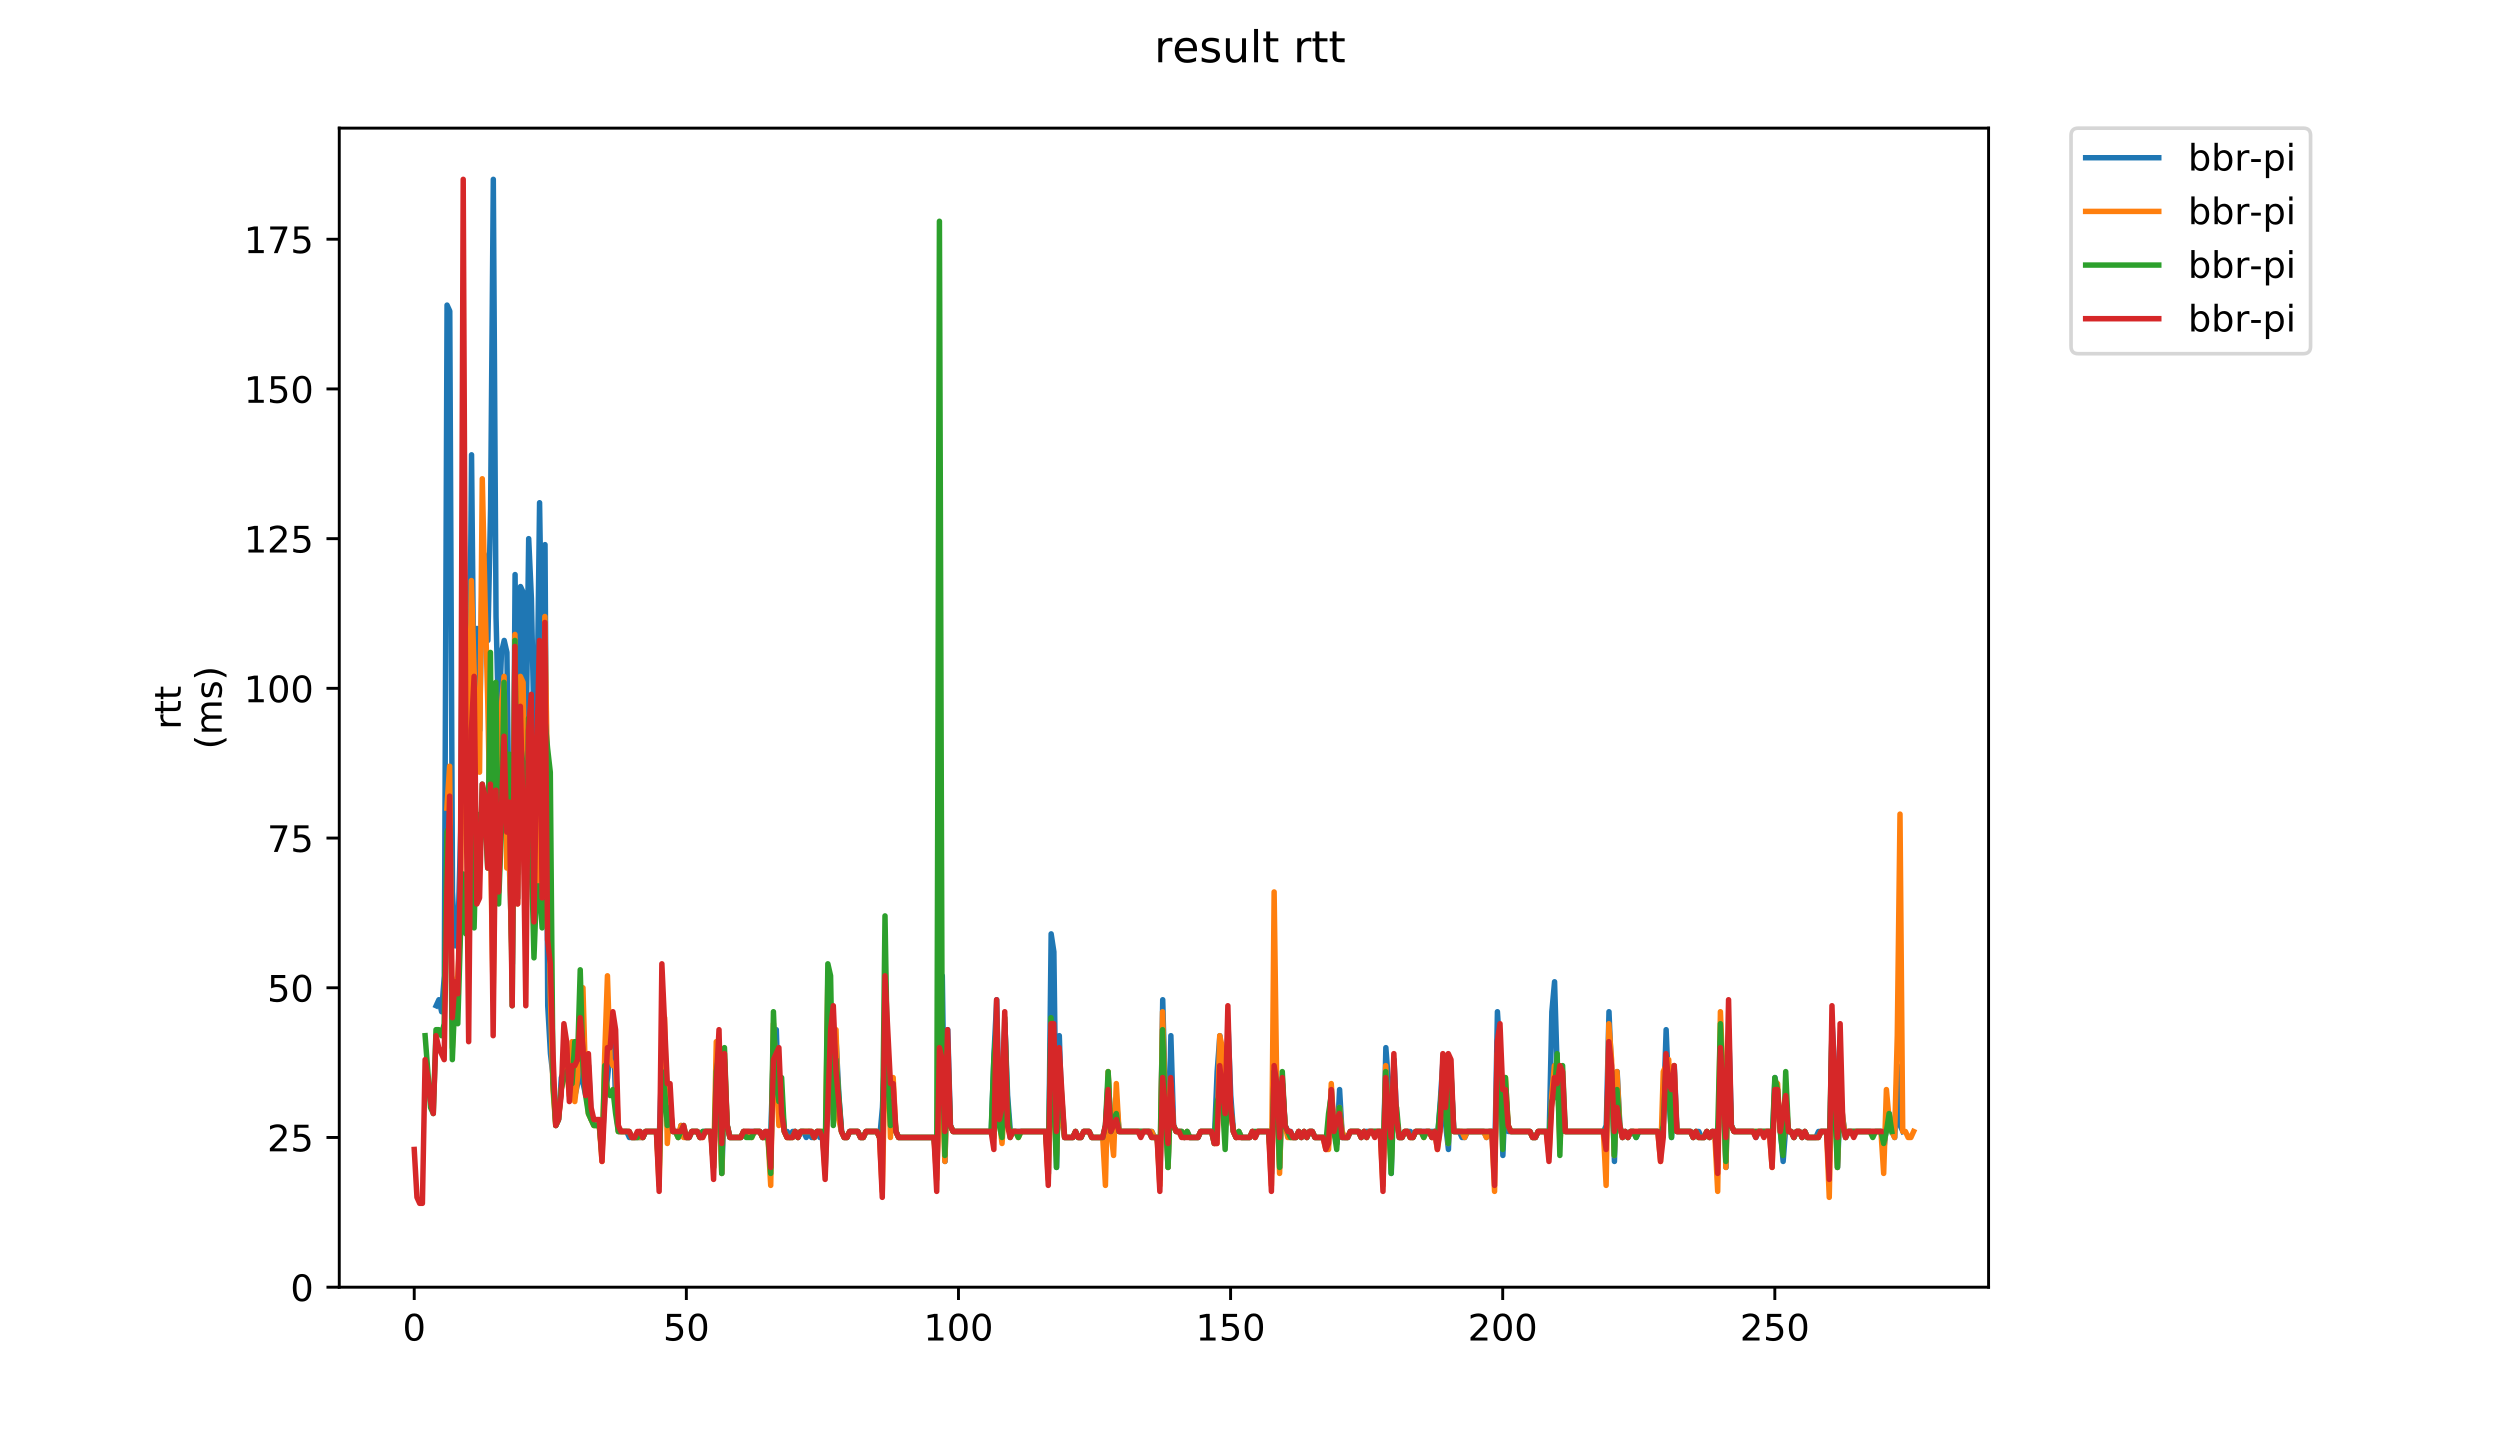 <?xml version="1.0" encoding="utf-8" standalone="no"?>
<!DOCTYPE svg PUBLIC "-//W3C//DTD SVG 1.1//EN"
  "http://www.w3.org/Graphics/SVG/1.1/DTD/svg11.dtd">
<!-- Created with matplotlib (https://matplotlib.org/) -->
<svg height="396pt" version="1.1" viewBox="0 0 684 396" width="684pt" xmlns="http://www.w3.org/2000/svg" xmlns:xlink="http://www.w3.org/1999/xlink">
 <defs>
  <style type="text/css">
*{stroke-linecap:butt;stroke-linejoin:round;}
  </style>
 </defs>
 <g id="figure_1">
  <g id="patch_1">
   <path d="M 0 396 
L 684 396 
L 684 0 
L 0 0 
z
" style="fill:#ffffff;"/>
  </g>
  <g id="axes_1">
   <g id="patch_2">
    <path d="M 92.824 352.174 
L 544.074 352.174 
L 544.074 35.062 
L 92.824 35.062 
z
" style="fill:#ffffff;"/>
   </g>
   <g id="matplotlib.axis_1">
    <g id="xtick_1">
     <g id="line2d_1">
      <defs>
       <path d="M 0 0 
L 0 3.5 
" id="m929e81cc24" style="stroke:#000000;stroke-width:0.8;"/>
      </defs>
      <g>
       <use style="stroke:#000000;stroke-width:0.8;" x="113.335" xlink:href="#m929e81cc24" y="352.174"/>
      </g>
     </g>
     <g id="text_1">
      <!-- 0 -->
      <defs>
       <path d="M 31.781 66.406 
Q 24.172 66.406 20.328 58.906 
Q 16.5 51.422 16.5 36.375 
Q 16.5 21.391 20.328 13.891 
Q 24.172 6.391 31.781 6.391 
Q 39.453 6.391 43.281 13.891 
Q 47.125 21.391 47.125 36.375 
Q 47.125 51.422 43.281 58.906 
Q 39.453 66.406 31.781 66.406 
z
M 31.781 74.219 
Q 44.047 74.219 50.516 64.516 
Q 56.984 54.828 56.984 36.375 
Q 56.984 17.969 50.516 8.266 
Q 44.047 -1.422 31.781 -1.422 
Q 19.531 -1.422 13.062 8.266 
Q 6.594 17.969 6.594 36.375 
Q 6.594 54.828 13.062 64.516 
Q 19.531 74.219 31.781 74.219 
z
" id="DejaVuSans-48"/>
      </defs>
      <g transform="translate(110.154 366.773)scale(0.1 -0.1)">
       <use xlink:href="#DejaVuSans-48"/>
      </g>
     </g>
    </g>
    <g id="xtick_2">
     <g id="line2d_2">
      <g>
       <use style="stroke:#000000;stroke-width:0.8;" x="187.786" xlink:href="#m929e81cc24" y="352.174"/>
      </g>
     </g>
     <g id="text_2">
      <!-- 50 -->
      <defs>
       <path d="M 10.797 72.906 
L 49.516 72.906 
L 49.516 64.594 
L 19.828 64.594 
L 19.828 46.734 
Q 21.969 47.469 24.109 47.828 
Q 26.266 48.188 28.422 48.188 
Q 40.625 48.188 47.75 41.5 
Q 54.891 34.812 54.891 23.391 
Q 54.891 11.625 47.562 5.094 
Q 40.234 -1.422 26.906 -1.422 
Q 22.312 -1.422 17.547 -0.641 
Q 12.797 0.141 7.719 1.703 
L 7.719 11.625 
Q 12.109 9.234 16.797 8.062 
Q 21.484 6.891 26.703 6.891 
Q 35.156 6.891 40.078 11.328 
Q 45.016 15.766 45.016 23.391 
Q 45.016 31 40.078 35.438 
Q 35.156 39.891 26.703 39.891 
Q 22.75 39.891 18.812 39.016 
Q 14.891 38.141 10.797 36.281 
z
" id="DejaVuSans-53"/>
      </defs>
      <g transform="translate(181.424 366.773)scale(0.1 -0.1)">
       <use xlink:href="#DejaVuSans-53"/>
       <use x="63.623" xlink:href="#DejaVuSans-48"/>
      </g>
     </g>
    </g>
    <g id="xtick_3">
     <g id="line2d_3">
      <g>
       <use style="stroke:#000000;stroke-width:0.8;" x="262.238" xlink:href="#m929e81cc24" y="352.174"/>
      </g>
     </g>
     <g id="text_3">
      <!-- 100 -->
      <defs>
       <path d="M 12.406 8.297 
L 28.516 8.297 
L 28.516 63.922 
L 10.984 60.406 
L 10.984 69.391 
L 28.422 72.906 
L 38.281 72.906 
L 38.281 8.297 
L 54.391 8.297 
L 54.391 0 
L 12.406 0 
z
" id="DejaVuSans-49"/>
      </defs>
      <g transform="translate(252.694 366.773)scale(0.1 -0.1)">
       <use xlink:href="#DejaVuSans-49"/>
       <use x="63.623" xlink:href="#DejaVuSans-48"/>
       <use x="127.246" xlink:href="#DejaVuSans-48"/>
      </g>
     </g>
    </g>
    <g id="xtick_4">
     <g id="line2d_4">
      <g>
       <use style="stroke:#000000;stroke-width:0.8;" x="336.689" xlink:href="#m929e81cc24" y="352.174"/>
      </g>
     </g>
     <g id="text_4">
      <!-- 150 -->
      <g transform="translate(327.145 366.773)scale(0.1 -0.1)">
       <use xlink:href="#DejaVuSans-49"/>
       <use x="63.623" xlink:href="#DejaVuSans-53"/>
       <use x="127.246" xlink:href="#DejaVuSans-48"/>
      </g>
     </g>
    </g>
    <g id="xtick_5">
     <g id="line2d_5">
      <g>
       <use style="stroke:#000000;stroke-width:0.8;" x="411.14" xlink:href="#m929e81cc24" y="352.174"/>
      </g>
     </g>
     <g id="text_5">
      <!-- 200 -->
      <defs>
       <path d="M 19.188 8.297 
L 53.609 8.297 
L 53.609 0 
L 7.328 0 
L 7.328 8.297 
Q 12.938 14.109 22.625 23.891 
Q 32.328 33.688 34.812 36.531 
Q 39.547 41.844 41.422 45.531 
Q 43.312 49.219 43.312 52.781 
Q 43.312 58.594 39.234 62.25 
Q 35.156 65.922 28.609 65.922 
Q 23.969 65.922 18.812 64.312 
Q 13.672 62.703 7.812 59.422 
L 7.812 69.391 
Q 13.766 71.781 18.938 73 
Q 24.125 74.219 28.422 74.219 
Q 39.75 74.219 46.484 68.547 
Q 53.219 62.891 53.219 53.422 
Q 53.219 48.922 51.531 44.891 
Q 49.859 40.875 45.406 35.406 
Q 44.188 33.984 37.641 27.219 
Q 31.109 20.453 19.188 8.297 
z
" id="DejaVuSans-50"/>
      </defs>
      <g transform="translate(401.596 366.773)scale(0.1 -0.1)">
       <use xlink:href="#DejaVuSans-50"/>
       <use x="63.623" xlink:href="#DejaVuSans-48"/>
       <use x="127.246" xlink:href="#DejaVuSans-48"/>
      </g>
     </g>
    </g>
    <g id="xtick_6">
     <g id="line2d_6">
      <g>
       <use style="stroke:#000000;stroke-width:0.8;" x="485.591" xlink:href="#m929e81cc24" y="352.174"/>
      </g>
     </g>
     <g id="text_6">
      <!-- 250 -->
      <g transform="translate(476.047 366.773)scale(0.1 -0.1)">
       <use xlink:href="#DejaVuSans-50"/>
       <use x="63.623" xlink:href="#DejaVuSans-53"/>
       <use x="127.246" xlink:href="#DejaVuSans-48"/>
      </g>
     </g>
    </g>
   </g>
   <g id="matplotlib.axis_2">
    <g id="ytick_1">
     <g id="line2d_7">
      <defs>
       <path d="M 0 0 
L -3.5 0 
" id="m0191ce4355" style="stroke:#000000;stroke-width:0.8;"/>
      </defs>
      <g>
       <use style="stroke:#000000;stroke-width:0.8;" x="92.824" xlink:href="#m0191ce4355" y="352.174"/>
      </g>
     </g>
     <g id="text_7">
      <!-- 0 -->
      <g transform="translate(79.461 355.973)scale(0.1 -0.1)">
       <use xlink:href="#DejaVuSans-48"/>
      </g>
     </g>
    </g>
    <g id="ytick_2">
     <g id="line2d_8">
      <g>
       <use style="stroke:#000000;stroke-width:0.8;" x="92.824" xlink:href="#m0191ce4355" y="311.214"/>
      </g>
     </g>
     <g id="text_8">
      <!-- 25 -->
      <g transform="translate(73.099 315.013)scale(0.1 -0.1)">
       <use xlink:href="#DejaVuSans-50"/>
       <use x="63.623" xlink:href="#DejaVuSans-53"/>
      </g>
     </g>
    </g>
    <g id="ytick_3">
     <g id="line2d_9">
      <g>
       <use style="stroke:#000000;stroke-width:0.8;" x="92.824" xlink:href="#m0191ce4355" y="270.254"/>
      </g>
     </g>
     <g id="text_9">
      <!-- 50 -->
      <g transform="translate(73.099 274.054)scale(0.1 -0.1)">
       <use xlink:href="#DejaVuSans-53"/>
       <use x="63.623" xlink:href="#DejaVuSans-48"/>
      </g>
     </g>
    </g>
    <g id="ytick_4">
     <g id="line2d_10">
      <g>
       <use style="stroke:#000000;stroke-width:0.8;" x="92.824" xlink:href="#m0191ce4355" y="229.294"/>
      </g>
     </g>
     <g id="text_10">
      <!-- 75 -->
      <defs>
       <path d="M 8.203 72.906 
L 55.078 72.906 
L 55.078 68.703 
L 28.609 0 
L 18.312 0 
L 43.219 64.594 
L 8.203 64.594 
z
" id="DejaVuSans-55"/>
      </defs>
      <g transform="translate(73.099 233.094)scale(0.1 -0.1)">
       <use xlink:href="#DejaVuSans-55"/>
       <use x="63.623" xlink:href="#DejaVuSans-53"/>
      </g>
     </g>
    </g>
    <g id="ytick_5">
     <g id="line2d_11">
      <g>
       <use style="stroke:#000000;stroke-width:0.8;" x="92.824" xlink:href="#m0191ce4355" y="188.335"/>
      </g>
     </g>
     <g id="text_11">
      <!-- 100 -->
      <g transform="translate(66.736 192.134)scale(0.1 -0.1)">
       <use xlink:href="#DejaVuSans-49"/>
       <use x="63.623" xlink:href="#DejaVuSans-48"/>
       <use x="127.246" xlink:href="#DejaVuSans-48"/>
      </g>
     </g>
    </g>
    <g id="ytick_6">
     <g id="line2d_12">
      <g>
       <use style="stroke:#000000;stroke-width:0.8;" x="92.824" xlink:href="#m0191ce4355" y="147.375"/>
      </g>
     </g>
     <g id="text_12">
      <!-- 125 -->
      <g transform="translate(66.736 151.174)scale(0.1 -0.1)">
       <use xlink:href="#DejaVuSans-49"/>
       <use x="63.623" xlink:href="#DejaVuSans-50"/>
       <use x="127.246" xlink:href="#DejaVuSans-53"/>
      </g>
     </g>
    </g>
    <g id="ytick_7">
     <g id="line2d_13">
      <g>
       <use style="stroke:#000000;stroke-width:0.8;" x="92.824" xlink:href="#m0191ce4355" y="106.415"/>
      </g>
     </g>
     <g id="text_13">
      <!-- 150 -->
      <g transform="translate(66.736 110.214)scale(0.1 -0.1)">
       <use xlink:href="#DejaVuSans-49"/>
       <use x="63.623" xlink:href="#DejaVuSans-53"/>
       <use x="127.246" xlink:href="#DejaVuSans-48"/>
      </g>
     </g>
    </g>
    <g id="ytick_8">
     <g id="line2d_14">
      <g>
       <use style="stroke:#000000;stroke-width:0.8;" x="92.824" xlink:href="#m0191ce4355" y="65.455"/>
      </g>
     </g>
     <g id="text_14">
      <!-- 175 -->
      <g transform="translate(66.736 69.254)scale(0.1 -0.1)">
       <use xlink:href="#DejaVuSans-49"/>
       <use x="63.623" xlink:href="#DejaVuSans-55"/>
       <use x="127.246" xlink:href="#DejaVuSans-53"/>
      </g>
     </g>
    </g>
    <g id="text_15">
     <!-- rtt -->
     <defs>
      <path d="M 41.109 46.297 
Q 39.594 47.172 37.812 47.578 
Q 36.031 48 33.891 48 
Q 26.266 48 22.188 43.047 
Q 18.109 38.094 18.109 28.812 
L 18.109 0 
L 9.078 0 
L 9.078 54.688 
L 18.109 54.688 
L 18.109 46.188 
Q 20.953 51.172 25.484 53.578 
Q 30.031 56 36.531 56 
Q 37.453 56 38.578 55.875 
Q 39.703 55.766 41.062 55.516 
z
" id="DejaVuSans-114"/>
      <path d="M 18.312 70.219 
L 18.312 54.688 
L 36.812 54.688 
L 36.812 47.703 
L 18.312 47.703 
L 18.312 18.016 
Q 18.312 11.328 20.141 9.422 
Q 21.969 7.516 27.594 7.516 
L 36.812 7.516 
L 36.812 0 
L 27.594 0 
Q 17.188 0 13.234 3.875 
Q 9.281 7.766 9.281 18.016 
L 9.281 47.703 
L 2.688 47.703 
L 2.688 54.688 
L 9.281 54.688 
L 9.281 70.219 
z
" id="DejaVuSans-116"/>
     </defs>
     <g transform="translate(49.459 199.594)rotate(-90)scale(0.1 -0.1)">
      <use xlink:href="#DejaVuSans-114"/>
      <use x="41.113" xlink:href="#DejaVuSans-116"/>
      <use x="80.322" xlink:href="#DejaVuSans-116"/>
     </g>
     <!-- (ms) -->
     <defs>
      <path d="M 31 75.875 
Q 24.469 64.656 21.281 53.656 
Q 18.109 42.672 18.109 31.391 
Q 18.109 20.125 21.312 9.062 
Q 24.516 -2 31 -13.188 
L 23.188 -13.188 
Q 15.875 -1.703 12.234 9.375 
Q 8.594 20.453 8.594 31.391 
Q 8.594 42.281 12.203 53.312 
Q 15.828 64.359 23.188 75.875 
z
" id="DejaVuSans-40"/>
      <path d="M 52 44.188 
Q 55.375 50.25 60.062 53.125 
Q 64.75 56 71.094 56 
Q 79.641 56 84.281 50.016 
Q 88.922 44.047 88.922 33.016 
L 88.922 0 
L 79.891 0 
L 79.891 32.719 
Q 79.891 40.578 77.094 44.375 
Q 74.312 48.188 68.609 48.188 
Q 61.625 48.188 57.562 43.547 
Q 53.516 38.922 53.516 30.906 
L 53.516 0 
L 44.484 0 
L 44.484 32.719 
Q 44.484 40.625 41.703 44.406 
Q 38.922 48.188 33.109 48.188 
Q 26.219 48.188 22.156 43.531 
Q 18.109 38.875 18.109 30.906 
L 18.109 0 
L 9.078 0 
L 9.078 54.688 
L 18.109 54.688 
L 18.109 46.188 
Q 21.188 51.219 25.484 53.609 
Q 29.781 56 35.688 56 
Q 41.656 56 45.828 52.969 
Q 50 49.953 52 44.188 
z
" id="DejaVuSans-109"/>
      <path d="M 44.281 53.078 
L 44.281 44.578 
Q 40.484 46.531 36.375 47.5 
Q 32.281 48.484 27.875 48.484 
Q 21.188 48.484 17.844 46.438 
Q 14.5 44.391 14.5 40.281 
Q 14.5 37.156 16.891 35.375 
Q 19.281 33.594 26.516 31.984 
L 29.594 31.297 
Q 39.156 29.25 43.188 25.516 
Q 47.219 21.781 47.219 15.094 
Q 47.219 7.469 41.188 3.016 
Q 35.156 -1.422 24.609 -1.422 
Q 20.219 -1.422 15.453 -0.562 
Q 10.688 0.297 5.422 2 
L 5.422 11.281 
Q 10.406 8.688 15.234 7.391 
Q 20.062 6.109 24.812 6.109 
Q 31.156 6.109 34.562 8.281 
Q 37.984 10.453 37.984 14.406 
Q 37.984 18.062 35.516 20.016 
Q 33.062 21.969 24.703 23.781 
L 21.578 24.516 
Q 13.234 26.266 9.516 29.906 
Q 5.812 33.547 5.812 39.891 
Q 5.812 47.609 11.281 51.797 
Q 16.75 56 26.812 56 
Q 31.781 56 36.172 55.266 
Q 40.578 54.547 44.281 53.078 
z
" id="DejaVuSans-115"/>
      <path d="M 8.016 75.875 
L 15.828 75.875 
Q 23.141 64.359 26.781 53.312 
Q 30.422 42.281 30.422 31.391 
Q 30.422 20.453 26.781 9.375 
Q 23.141 -1.703 15.828 -13.188 
L 8.016 -13.188 
Q 14.5 -2 17.703 9.062 
Q 20.906 20.125 20.906 31.391 
Q 20.906 42.672 17.703 53.656 
Q 14.5 64.656 8.016 75.875 
z
" id="DejaVuSans-41"/>
     </defs>
     <g transform="translate(60.657 204.995)rotate(-90)scale(0.1 -0.1)">
      <use xlink:href="#DejaVuSans-40"/>
      <use x="39.014" xlink:href="#DejaVuSans-109"/>
      <use x="136.426" xlink:href="#DejaVuSans-115"/>
      <use x="188.525" xlink:href="#DejaVuSans-41"/>
     </g>
    </g>
   </g>
   <g id="line2d_15">
    <path clip-path="url(#p735326439b)" d="M 119.335 275.17 
L 120.079 273.531 
L 120.824 276.808 
L 121.568 266.978 
L 122.313 83.477 
L 123.057 85.116 
L 123.802 244.04 
L 124.546 258.786 
L 125.291 255.509 
L 126.035 227.656 
L 126.78 124.437 
L 127.524 189.973 
L 128.269 212.91 
L 129.013 124.437 
L 129.758 201.442 
L 130.502 171.951 
L 131.247 199.803 
L 131.991 150.651 
L 132.736 152.29 
L 133.48 175.227 
L 134.225 139.183 
L 134.969 49.071 
L 135.714 168.674 
L 136.458 199.803 
L 137.203 178.504 
L 137.947 175.227 
L 138.692 178.504 
L 139.436 239.125 
L 140.181 263.701 
L 140.925 157.205 
L 141.67 245.678 
L 142.414 160.482 
L 143.159 162.12 
L 143.903 206.357 
L 144.648 147.375 
L 145.392 163.759 
L 146.137 201.442 
L 146.881 198.165 
L 147.626 137.544 
L 148.37 186.696 
L 149.115 149.013 
L 149.86 275.17 
L 150.604 288.277 
L 151.349 294.83 
L 152.093 307.937 
L 152.838 306.299 
L 153.582 294.83 
L 154.327 293.192 
L 155.071 293.192 
L 155.816 296.469 
L 156.56 291.553 
L 157.305 299.745 
L 158.049 296.469 
L 158.794 281.723 
L 159.538 296.469 
L 160.283 299.745 
L 161.027 291.553 
L 161.772 306.299 
L 162.516 306.299 
L 163.261 307.937 
L 164.005 307.937 
L 164.75 312.853 
L 165.494 299.745 
L 166.239 294.83 
L 167.728 278.446 
L 168.472 303.022 
L 169.217 309.576 
L 171.45 309.576 
L 172.195 311.214 
L 175.917 311.214 
L 176.662 309.576 
L 179.64 309.576 
L 180.384 311.214 
L 181.129 288.277 
L 181.874 286.638 
L 182.618 307.937 
L 183.363 303.022 
L 184.107 309.576 
L 184.852 309.576 
L 185.596 311.214 
L 186.341 307.937 
L 187.83 311.214 
L 188.574 311.214 
L 189.319 309.576 
L 190.808 309.576 
L 191.552 311.214 
L 192.297 309.576 
L 194.53 309.576 
L 195.275 316.129 
L 196.019 299.745 
L 196.764 286.638 
L 197.508 321.045 
L 198.253 296.469 
L 198.997 307.937 
L 199.742 311.214 
L 202.72 311.214 
L 203.464 309.576 
L 207.931 309.576 
L 208.676 311.214 
L 209.42 309.576 
L 210.165 311.214 
L 210.909 309.576 
L 211.654 285 
L 212.398 281.723 
L 213.143 304.661 
L 213.887 301.384 
L 214.632 309.576 
L 215.377 309.576 
L 216.121 311.214 
L 216.866 309.576 
L 217.61 309.576 
L 218.355 311.214 
L 219.099 309.576 
L 219.844 309.576 
L 220.588 311.214 
L 221.333 309.576 
L 222.077 311.214 
L 222.822 311.214 
L 223.566 309.576 
L 224.311 311.214 
L 225.055 311.214 
L 225.8 319.406 
L 226.544 293.192 
L 227.289 276.808 
L 228.033 306.299 
L 228.778 285 
L 229.522 299.745 
L 230.267 309.576 
L 231.011 311.214 
L 231.756 311.214 
L 232.5 309.576 
L 234.734 309.576 
L 235.478 311.214 
L 236.223 311.214 
L 236.967 309.576 
L 239.945 309.576 
L 240.69 311.214 
L 241.434 303.022 
L 242.179 285 
L 242.923 289.915 
L 243.668 304.661 
L 244.412 301.384 
L 245.157 309.576 
L 245.901 311.214 
L 255.58 311.214 
L 256.325 319.406 
L 257.814 266.978 
L 258.558 317.768 
L 259.303 281.723 
L 260.047 307.937 
L 260.792 309.576 
L 271.215 309.576 
L 271.959 288.277 
L 272.704 273.531 
L 273.448 307.937 
L 274.193 303.022 
L 274.937 280.085 
L 275.682 299.745 
L 276.426 309.576 
L 286.105 309.576 
L 286.85 321.045 
L 287.594 255.509 
L 288.339 260.424 
L 289.083 319.406 
L 289.828 283.362 
L 290.572 306.299 
L 291.317 311.214 
L 293.55 311.214 
L 294.295 309.576 
L 295.039 311.214 
L 295.784 311.214 
L 296.528 309.576 
L 298.017 309.576 
L 298.762 311.214 
L 301.74 311.214 
L 302.484 307.937 
L 303.229 294.83 
L 303.973 309.576 
L 304.718 307.937 
L 305.462 301.384 
L 306.207 309.576 
L 315.141 309.576 
L 315.886 311.214 
L 316.63 311.214 
L 317.375 322.683 
L 318.119 273.531 
L 318.864 301.384 
L 319.608 319.406 
L 320.353 283.362 
L 321.097 307.937 
L 321.842 309.576 
L 323.331 309.576 
L 324.075 311.214 
L 324.82 309.576 
L 325.564 311.214 
L 327.798 311.214 
L 328.542 309.576 
L 331.52 309.576 
L 332.265 311.214 
L 333.009 293.192 
L 333.754 283.362 
L 334.498 299.745 
L 335.243 307.937 
L 335.987 280.085 
L 336.732 299.745 
L 337.476 309.576 
L 338.221 311.214 
L 338.965 309.576 
L 339.71 311.214 
L 341.943 311.214 
L 342.688 309.576 
L 343.432 311.214 
L 344.177 309.576 
L 347.155 309.576 
L 347.9 321.045 
L 348.644 289.915 
L 349.389 296.469 
L 350.133 319.406 
L 350.878 296.469 
L 351.622 307.937 
L 352.367 309.576 
L 353.111 309.576 
L 353.856 311.214 
L 354.6 311.214 
L 355.345 309.576 
L 356.089 311.214 
L 356.834 309.576 
L 357.578 311.214 
L 358.323 309.576 
L 359.067 309.576 
L 359.812 311.214 
L 362.045 311.214 
L 362.79 312.853 
L 363.534 307.937 
L 364.279 298.107 
L 365.023 309.576 
L 365.768 312.853 
L 366.512 298.107 
L 367.257 311.214 
L 368.746 311.214 
L 369.49 309.576 
L 371.724 309.576 
L 372.468 311.214 
L 373.213 309.576 
L 377.68 309.576 
L 378.425 319.406 
L 379.169 286.638 
L 379.914 296.469 
L 380.658 321.045 
L 381.403 289.915 
L 382.147 306.299 
L 382.892 311.214 
L 383.636 311.214 
L 384.381 309.576 
L 385.87 309.576 
L 386.614 311.214 
L 387.359 309.576 
L 392.57 309.576 
L 393.315 311.214 
L 394.059 301.384 
L 394.804 289.915 
L 395.548 307.937 
L 396.293 314.491 
L 397.037 294.83 
L 397.782 309.576 
L 399.271 309.576 
L 400.015 311.214 
L 400.76 311.214 
L 401.504 309.576 
L 405.971 309.576 
L 406.716 311.214 
L 407.46 309.576 
L 408.205 309.576 
L 408.949 317.768 
L 409.694 276.808 
L 410.439 288.277 
L 411.183 316.129 
L 411.928 298.107 
L 412.672 309.576 
L 418.628 309.576 
L 419.373 311.214 
L 420.117 311.214 
L 420.862 309.576 
L 423.095 309.576 
L 423.84 311.214 
L 424.584 276.808 
L 425.329 268.616 
L 426.073 293.192 
L 426.818 311.214 
L 427.562 299.745 
L 428.307 309.576 
L 438.73 309.576 
L 439.474 307.937 
L 440.219 276.808 
L 440.963 294.83 
L 441.708 317.768 
L 442.452 293.192 
L 443.197 307.937 
L 443.942 311.214 
L 444.686 309.576 
L 445.431 311.214 
L 446.175 309.576 
L 446.92 309.576 
L 447.664 311.214 
L 448.409 309.576 
L 453.62 309.576 
L 454.365 312.853 
L 455.109 304.661 
L 455.854 281.723 
L 456.598 299.745 
L 457.343 311.214 
L 458.087 291.553 
L 458.832 309.576 
L 462.554 309.576 
L 463.299 311.214 
L 464.043 309.576 
L 464.788 309.576 
L 465.532 311.214 
L 466.277 311.214 
L 467.021 309.576 
L 467.766 311.214 
L 468.51 309.576 
L 469.255 309.576 
L 469.999 316.129 
L 470.744 285 
L 471.488 299.745 
L 472.233 319.406 
L 472.977 281.723 
L 473.722 307.937 
L 474.466 309.576 
L 479.678 309.576 
L 480.423 311.214 
L 481.167 309.576 
L 484.145 309.576 
L 484.89 312.853 
L 485.634 294.83 
L 486.379 299.745 
L 487.123 309.576 
L 487.868 317.768 
L 488.612 307.937 
L 489.357 309.576 
L 490.101 309.576 
L 490.846 311.214 
L 491.59 309.576 
L 492.335 309.576 
L 493.079 311.214 
L 493.824 309.576 
L 494.568 311.214 
L 496.802 311.214 
L 497.546 309.576 
L 499.78 309.576 
L 500.524 317.768 
L 501.269 280.085 
L 502.013 293.192 
L 502.758 319.406 
L 503.502 299.745 
L 504.247 306.299 
L 504.991 311.214 
L 505.736 309.576 
L 514.67 309.576 
L 515.415 314.491 
L 516.159 307.937 
L 516.904 304.661 
L 517.648 309.576 
L 518.393 311.214 
L 519.137 291.553 
L 519.882 307.937 
L 520.626 309.576 
L 520.626 309.576 
" style="fill:none;stroke:#1f77b4;stroke-linecap:square;stroke-width:1.5;"/>
   </g>
   <g id="line2d_16">
    <path clip-path="url(#p735326439b)" d="M 122.271 221.102 
L 123.015 209.634 
L 123.76 286.638 
L 124.504 270.254 
L 125.249 266.978 
L 125.993 253.87 
L 126.738 147.375 
L 127.482 178.504 
L 128.227 227.656 
L 128.971 158.843 
L 129.716 183.419 
L 130.461 201.442 
L 131.205 211.272 
L 131.95 130.991 
L 132.694 163.759 
L 133.439 191.611 
L 134.183 229.294 
L 134.928 273.531 
L 135.672 206.357 
L 136.417 230.933 
L 137.161 193.25 
L 137.906 185.058 
L 138.65 237.486 
L 139.395 235.848 
L 140.139 265.339 
L 140.884 173.589 
L 141.628 247.317 
L 142.373 185.058 
L 143.117 186.696 
L 143.862 235.848 
L 144.606 199.803 
L 145.351 221.102 
L 146.095 247.317 
L 146.84 240.763 
L 147.584 212.91 
L 148.329 242.402 
L 149.073 168.674 
L 149.818 214.549 
L 150.562 271.893 
L 151.307 298.107 
L 152.051 307.937 
L 152.796 306.299 
L 153.54 298.107 
L 154.285 293.192 
L 155.029 291.553 
L 155.774 299.745 
L 156.518 285 
L 157.263 301.384 
L 158.007 294.83 
L 158.752 280.085 
L 159.496 270.254 
L 160.241 296.469 
L 160.985 304.661 
L 162.475 307.937 
L 163.964 307.937 
L 164.708 317.768 
L 165.453 288.277 
L 166.197 266.978 
L 166.942 289.915 
L 167.686 291.553 
L 168.431 291.553 
L 169.175 309.576 
L 172.153 309.576 
L 172.898 311.214 
L 175.876 311.214 
L 176.62 309.576 
L 179.598 309.576 
L 180.343 324.321 
L 181.087 289.915 
L 181.832 278.446 
L 182.576 312.853 
L 183.321 303.022 
L 184.065 309.576 
L 184.81 309.576 
L 185.554 311.214 
L 186.299 307.937 
L 187.043 311.214 
L 188.532 311.214 
L 189.277 309.576 
L 190.766 309.576 
L 191.51 311.214 
L 192.255 311.214 
L 192.999 309.576 
L 194.489 309.576 
L 195.233 319.406 
L 195.978 285 
L 196.722 301.384 
L 197.467 321.045 
L 198.211 289.915 
L 198.956 307.937 
L 199.7 311.214 
L 202.678 311.214 
L 203.423 309.576 
L 204.912 309.576 
L 205.656 311.214 
L 206.401 309.576 
L 207.89 309.576 
L 208.634 311.214 
L 210.123 311.214 
L 210.868 324.321 
L 211.612 280.085 
L 213.101 307.937 
L 213.846 304.661 
L 214.59 309.576 
L 215.335 311.214 
L 216.824 311.214 
L 217.568 309.576 
L 218.313 311.214 
L 219.057 309.576 
L 222.035 309.576 
L 222.78 311.214 
L 223.524 309.576 
L 225.013 309.576 
L 225.758 321.045 
L 226.502 266.978 
L 227.247 291.553 
L 227.992 304.661 
L 228.736 281.723 
L 229.481 306.299 
L 230.225 309.576 
L 230.97 311.214 
L 231.714 311.214 
L 232.459 309.576 
L 234.692 309.576 
L 235.437 311.214 
L 236.181 311.214 
L 236.926 309.576 
L 239.904 309.576 
L 240.648 311.214 
L 241.393 325.96 
L 242.137 291.553 
L 242.882 286.638 
L 243.626 311.214 
L 244.371 294.83 
L 245.115 309.576 
L 245.86 311.214 
L 255.538 311.214 
L 256.283 322.683 
L 257.027 299.745 
L 257.772 298.107 
L 258.516 317.768 
L 259.261 294.83 
L 260.006 307.937 
L 260.75 309.576 
L 271.173 309.576 
L 271.918 311.214 
L 272.662 294.83 
L 273.407 306.299 
L 274.151 312.853 
L 274.896 301.384 
L 275.64 306.299 
L 276.385 309.576 
L 277.874 309.576 
L 278.618 311.214 
L 279.363 309.576 
L 286.063 309.576 
L 286.808 322.683 
L 287.552 288.277 
L 289.041 316.129 
L 289.786 293.192 
L 290.53 306.299 
L 291.275 311.214 
L 293.509 311.214 
L 294.253 309.576 
L 294.998 311.214 
L 295.742 311.214 
L 296.487 309.576 
L 297.976 309.576 
L 298.72 311.214 
L 301.698 311.214 
L 302.443 324.321 
L 303.187 293.192 
L 303.932 309.576 
L 304.676 316.129 
L 305.421 296.469 
L 306.165 309.576 
L 315.099 309.576 
L 315.844 311.214 
L 316.588 311.214 
L 317.333 324.321 
L 318.077 276.808 
L 318.822 301.384 
L 319.566 319.406 
L 320.311 296.469 
L 321.055 307.937 
L 321.8 309.576 
L 323.289 309.576 
L 324.033 311.214 
L 324.778 309.576 
L 325.523 311.214 
L 327.756 311.214 
L 328.501 309.576 
L 331.479 309.576 
L 332.223 312.853 
L 332.968 312.853 
L 333.712 283.362 
L 334.457 286.638 
L 335.201 309.576 
L 335.946 293.192 
L 336.69 303.022 
L 337.435 309.576 
L 338.179 311.214 
L 338.924 309.576 
L 339.668 311.214 
L 341.902 311.214 
L 342.646 309.576 
L 343.391 311.214 
L 344.135 309.576 
L 347.113 309.576 
L 347.858 324.321 
L 348.602 244.04 
L 349.347 299.745 
L 350.091 321.045 
L 350.836 296.469 
L 351.58 307.937 
L 352.325 311.214 
L 354.558 311.214 
L 355.303 309.576 
L 356.047 311.214 
L 356.792 309.576 
L 357.536 311.214 
L 358.281 309.576 
L 359.026 309.576 
L 359.77 311.214 
L 362.004 311.214 
L 362.748 314.491 
L 363.493 314.491 
L 364.237 296.469 
L 364.982 309.576 
L 365.726 312.853 
L 366.471 303.022 
L 367.215 309.576 
L 367.96 311.214 
L 368.704 311.214 
L 369.449 309.576 
L 371.682 309.576 
L 372.427 311.214 
L 373.171 309.576 
L 373.916 311.214 
L 374.66 309.576 
L 377.638 309.576 
L 378.383 324.321 
L 379.127 291.553 
L 380.616 319.406 
L 381.361 294.83 
L 382.105 306.299 
L 382.85 311.214 
L 383.594 311.214 
L 384.339 309.576 
L 385.083 309.576 
L 385.828 311.214 
L 386.572 311.214 
L 387.317 309.576 
L 388.806 309.576 
L 389.55 311.214 
L 390.295 309.576 
L 391.04 309.576 
L 391.784 311.214 
L 392.529 309.576 
L 393.273 314.491 
L 394.018 307.937 
L 394.762 291.553 
L 396.251 312.853 
L 396.996 299.745 
L 397.74 309.576 
L 399.974 309.576 
L 400.718 311.214 
L 401.463 309.576 
L 405.93 309.576 
L 406.674 311.214 
L 407.419 309.576 
L 408.163 309.576 
L 408.908 325.96 
L 409.652 288.277 
L 410.397 293.192 
L 411.141 307.937 
L 411.886 294.83 
L 412.63 307.937 
L 413.375 309.576 
L 418.586 309.576 
L 419.331 311.214 
L 420.075 311.214 
L 420.82 309.576 
L 423.054 309.576 
L 423.798 316.129 
L 424.543 299.745 
L 425.287 291.553 
L 426.032 291.553 
L 426.776 312.853 
L 427.521 303.022 
L 428.265 309.576 
L 438.688 309.576 
L 439.433 324.321 
L 440.177 280.085 
L 440.922 289.915 
L 441.666 316.129 
L 442.411 293.192 
L 443.155 307.937 
L 443.9 311.214 
L 444.644 309.576 
L 445.389 311.214 
L 446.133 309.576 
L 453.578 309.576 
L 454.323 317.768 
L 455.067 293.192 
L 456.557 289.915 
L 457.301 309.576 
L 458.046 291.553 
L 458.79 309.576 
L 462.513 309.576 
L 463.257 311.214 
L 464.002 309.576 
L 464.746 311.214 
L 466.235 311.214 
L 466.98 309.576 
L 467.724 311.214 
L 468.469 309.576 
L 469.213 311.214 
L 469.958 325.96 
L 470.702 276.808 
L 471.447 294.83 
L 472.191 319.406 
L 472.936 291.553 
L 473.68 307.937 
L 474.425 309.576 
L 484.103 309.576 
L 484.848 319.406 
L 485.592 298.107 
L 486.337 296.469 
L 487.081 309.576 
L 487.826 312.853 
L 488.571 306.299 
L 489.315 309.576 
L 490.06 309.576 
L 490.804 311.214 
L 491.549 309.576 
L 492.293 309.576 
L 493.038 311.214 
L 493.782 309.576 
L 494.527 311.214 
L 497.505 311.214 
L 498.249 309.576 
L 499.738 309.576 
L 500.483 327.598 
L 501.227 288.277 
L 501.972 298.107 
L 502.716 319.406 
L 503.461 296.469 
L 504.205 306.299 
L 504.95 311.214 
L 505.694 309.576 
L 514.628 309.576 
L 515.373 321.045 
L 516.117 298.107 
L 516.862 306.299 
L 517.606 309.576 
L 518.351 311.214 
L 519.095 283.362 
L 519.84 222.741 
L 520.584 309.576 
L 521.329 309.576 
L 522.074 311.214 
L 522.818 311.214 
L 523.563 309.576 
L 523.563 309.576 
" style="fill:none;stroke:#ff7f0e;stroke-linecap:square;stroke-width:1.5;"/>
   </g>
   <g id="line2d_17">
    <path clip-path="url(#p735326439b)" d="M 116.313 283.362 
L 117.802 303.022 
L 118.547 304.661 
L 119.291 281.723 
L 120.036 281.723 
L 120.78 283.362 
L 121.525 280.085 
L 122.269 227.656 
L 123.014 226.018 
L 123.758 289.915 
L 124.503 271.893 
L 125.247 280.085 
L 125.992 255.509 
L 126.736 239.125 
L 127.481 255.509 
L 128.225 245.678 
L 128.97 204.718 
L 129.715 253.87 
L 130.459 222.741 
L 131.204 237.486 
L 131.948 214.549 
L 132.693 224.379 
L 133.437 237.486 
L 134.182 178.504 
L 134.926 266.978 
L 135.671 186.696 
L 136.415 247.317 
L 137.16 227.656 
L 137.904 186.696 
L 138.649 224.379 
L 139.393 206.357 
L 140.138 275.17 
L 140.882 175.227 
L 141.627 239.125 
L 142.371 203.08 
L 143.116 209.634 
L 143.86 258.786 
L 144.605 196.526 
L 145.349 232.571 
L 146.094 262.062 
L 146.838 242.402 
L 147.583 242.402 
L 148.327 253.87 
L 149.072 196.526 
L 149.816 204.718 
L 150.561 211.272 
L 151.305 296.469 
L 152.05 307.937 
L 152.794 306.299 
L 153.539 298.107 
L 154.283 294.83 
L 155.028 293.192 
L 155.772 296.469 
L 156.517 296.469 
L 157.261 285 
L 158.006 289.915 
L 158.75 265.339 
L 159.495 291.553 
L 160.239 299.745 
L 160.984 304.661 
L 162.473 307.937 
L 163.962 307.937 
L 164.707 316.129 
L 165.451 291.553 
L 166.196 298.107 
L 166.94 299.745 
L 167.685 298.107 
L 168.429 304.661 
L 169.174 309.576 
L 172.152 309.576 
L 172.896 311.214 
L 174.385 311.214 
L 175.13 309.576 
L 175.874 311.214 
L 176.619 309.576 
L 179.597 309.576 
L 180.341 321.045 
L 181.086 293.192 
L 181.83 298.107 
L 182.575 307.937 
L 183.319 303.022 
L 184.064 309.576 
L 184.808 309.576 
L 185.553 311.214 
L 187.042 307.937 
L 187.786 311.214 
L 188.531 311.214 
L 189.275 309.576 
L 190.764 309.576 
L 191.509 311.214 
L 192.253 309.576 
L 194.487 309.576 
L 195.232 319.406 
L 195.976 293.192 
L 196.721 288.277 
L 197.465 321.045 
L 198.21 286.638 
L 198.954 307.937 
L 199.699 311.214 
L 202.677 311.214 
L 203.421 309.576 
L 204.166 311.214 
L 205.655 311.214 
L 206.399 309.576 
L 207.888 309.576 
L 208.633 311.214 
L 210.122 311.214 
L 210.866 321.045 
L 211.611 276.808 
L 212.355 296.469 
L 213.1 301.384 
L 213.844 294.83 
L 214.589 309.576 
L 215.333 311.214 
L 216.822 311.214 
L 217.567 309.576 
L 218.311 311.214 
L 219.056 309.576 
L 222.034 309.576 
L 222.778 311.214 
L 223.523 309.576 
L 225.012 309.576 
L 225.756 317.768 
L 226.501 263.701 
L 227.246 266.978 
L 227.99 307.937 
L 228.735 289.915 
L 230.224 309.576 
L 230.968 311.214 
L 231.713 311.214 
L 232.457 309.576 
L 234.691 309.576 
L 235.435 311.214 
L 236.18 311.214 
L 236.924 309.576 
L 239.902 309.576 
L 240.647 311.214 
L 241.391 316.129 
L 242.136 250.594 
L 242.88 294.83 
L 243.625 307.937 
L 244.369 301.384 
L 245.114 309.576 
L 245.858 311.214 
L 255.537 311.214 
L 256.281 319.406 
L 257.026 60.54 
L 257.77 285 
L 258.515 316.129 
L 259.26 286.638 
L 260.004 307.937 
L 260.749 309.576 
L 271.172 309.576 
L 271.916 289.915 
L 272.661 280.085 
L 273.405 307.937 
L 274.15 311.214 
L 274.894 278.446 
L 275.639 301.384 
L 276.383 311.214 
L 277.128 309.576 
L 277.872 309.576 
L 278.617 311.214 
L 279.361 309.576 
L 286.062 309.576 
L 286.806 317.768 
L 287.551 278.446 
L 289.04 319.406 
L 289.784 289.915 
L 291.273 311.214 
L 293.507 311.214 
L 294.252 309.576 
L 294.996 311.214 
L 295.741 311.214 
L 296.485 309.576 
L 297.974 309.576 
L 298.719 311.214 
L 301.697 311.214 
L 302.441 307.937 
L 303.186 293.192 
L 303.93 309.576 
L 304.675 306.299 
L 305.419 304.661 
L 306.164 309.576 
L 314.353 309.576 
L 315.098 311.214 
L 316.587 311.214 
L 317.331 317.768 
L 318.076 281.723 
L 318.82 304.661 
L 319.565 319.406 
L 320.309 299.745 
L 321.054 307.937 
L 321.798 309.576 
L 323.287 309.576 
L 324.032 311.214 
L 324.777 309.576 
L 325.521 311.214 
L 327.755 311.214 
L 328.499 309.576 
L 331.477 309.576 
L 332.222 312.853 
L 332.966 301.384 
L 333.711 299.745 
L 334.455 301.384 
L 335.2 314.491 
L 335.944 296.469 
L 337.433 309.576 
L 338.178 311.214 
L 338.922 309.576 
L 339.667 311.214 
L 341.9 311.214 
L 342.645 309.576 
L 347.112 309.576 
L 347.856 319.406 
L 348.601 293.192 
L 349.345 299.745 
L 350.09 319.406 
L 350.834 293.192 
L 351.579 307.937 
L 353.068 311.214 
L 354.557 311.214 
L 355.301 309.576 
L 356.046 311.214 
L 356.79 309.576 
L 357.535 311.214 
L 358.28 309.576 
L 359.024 309.576 
L 359.769 311.214 
L 362.002 311.214 
L 362.747 312.853 
L 363.491 304.661 
L 364.236 299.745 
L 364.98 309.576 
L 365.725 314.491 
L 366.469 303.022 
L 367.214 311.214 
L 368.703 311.214 
L 369.447 309.576 
L 371.681 309.576 
L 372.425 311.214 
L 373.17 309.576 
L 373.914 311.214 
L 374.659 309.576 
L 377.637 309.576 
L 378.381 317.768 
L 379.126 293.192 
L 379.87 304.661 
L 380.615 321.045 
L 381.359 301.384 
L 382.104 303.022 
L 382.848 311.214 
L 383.593 311.214 
L 384.337 309.576 
L 385.082 309.576 
L 385.826 311.214 
L 386.571 311.214 
L 387.315 309.576 
L 388.804 309.576 
L 389.549 311.214 
L 390.294 309.576 
L 391.038 309.576 
L 391.783 311.214 
L 392.527 309.576 
L 393.272 311.214 
L 394.761 294.83 
L 395.505 304.661 
L 396.25 312.853 
L 396.994 293.192 
L 397.739 309.576 
L 408.162 309.576 
L 408.906 317.768 
L 409.651 296.469 
L 410.395 285 
L 411.14 314.491 
L 411.884 294.83 
L 412.629 307.937 
L 413.373 309.576 
L 418.585 309.576 
L 419.329 311.214 
L 420.074 311.214 
L 420.818 309.576 
L 423.052 309.576 
L 423.797 311.214 
L 424.541 301.384 
L 425.286 299.745 
L 426.03 288.277 
L 426.775 316.129 
L 427.519 291.553 
L 428.264 309.576 
L 438.687 309.576 
L 439.431 311.214 
L 440.176 291.553 
L 440.92 293.192 
L 441.665 316.129 
L 442.409 298.107 
L 443.154 307.937 
L 443.898 311.214 
L 444.643 309.576 
L 445.387 311.214 
L 446.132 309.576 
L 446.876 309.576 
L 447.621 311.214 
L 448.365 309.576 
L 453.577 309.576 
L 454.321 311.214 
L 455.066 307.937 
L 455.811 291.553 
L 456.555 296.469 
L 457.3 311.214 
L 458.044 296.469 
L 458.789 309.576 
L 462.511 309.576 
L 463.256 311.214 
L 464 309.576 
L 464.745 311.214 
L 466.234 311.214 
L 466.978 309.576 
L 467.723 311.214 
L 468.467 309.576 
L 469.212 311.214 
L 469.956 309.576 
L 470.701 280.085 
L 472.19 317.768 
L 472.934 288.277 
L 473.679 307.937 
L 474.423 309.576 
L 484.102 309.576 
L 484.846 312.853 
L 485.591 294.83 
L 486.335 298.107 
L 487.08 309.576 
L 487.825 316.129 
L 488.569 293.192 
L 489.314 309.576 
L 490.058 309.576 
L 490.803 311.214 
L 491.547 309.576 
L 492.292 309.576 
L 493.036 311.214 
L 493.781 309.576 
L 494.525 311.214 
L 497.503 311.214 
L 498.248 309.576 
L 499.737 309.576 
L 500.481 316.129 
L 501.226 281.723 
L 501.97 303.022 
L 502.715 319.406 
L 503.459 298.107 
L 504.204 307.937 
L 504.948 311.214 
L 505.693 309.576 
L 511.649 309.576 
L 512.393 311.214 
L 513.138 309.576 
L 514.627 309.576 
L 515.371 312.853 
L 516.116 309.576 
L 516.86 304.661 
L 517.605 309.576 
L 517.605 309.576 
" style="fill:none;stroke:#2ca02c;stroke-linecap:square;stroke-width:1.5;"/>
   </g>
   <g id="line2d_18">
    <path clip-path="url(#p735326439b)" d="M 113.335 314.491 
L 114.08 327.598 
L 114.824 329.237 
L 115.569 329.237 
L 116.313 289.915 
L 117.058 294.83 
L 117.802 301.384 
L 118.547 304.661 
L 119.291 283.362 
L 120.036 286.638 
L 121.525 289.915 
L 122.269 244.04 
L 123.014 217.826 
L 123.758 278.446 
L 124.503 268.616 
L 125.247 271.893 
L 125.992 237.486 
L 126.736 49.071 
L 127.481 211.272 
L 128.225 285 
L 128.97 199.803 
L 129.715 185.058 
L 130.459 247.317 
L 131.204 245.678 
L 131.948 214.549 
L 132.693 217.826 
L 133.437 237.486 
L 134.182 214.549 
L 134.926 283.362 
L 135.671 216.187 
L 136.415 244.04 
L 137.904 201.442 
L 138.649 227.656 
L 139.393 219.464 
L 140.138 275.17 
L 140.882 176.866 
L 141.627 247.317 
L 142.371 193.25 
L 143.116 222.741 
L 143.86 275.17 
L 144.605 199.803 
L 145.349 189.973 
L 146.094 252.232 
L 146.838 207.995 
L 147.583 175.227 
L 148.327 245.678 
L 149.072 170.312 
L 149.816 257.147 
L 150.561 263.701 
L 151.305 288.277 
L 152.05 307.937 
L 152.794 306.299 
L 153.539 299.745 
L 154.283 280.085 
L 155.028 285 
L 155.772 301.384 
L 156.517 291.553 
L 157.261 291.553 
L 158.006 289.915 
L 158.75 278.446 
L 159.495 286.638 
L 160.239 299.745 
L 160.984 288.277 
L 161.729 303.022 
L 162.473 306.299 
L 163.962 306.299 
L 164.707 317.768 
L 166.196 286.638 
L 166.94 286.638 
L 167.685 276.808 
L 168.429 281.723 
L 169.174 307.937 
L 169.918 309.576 
L 172.152 309.576 
L 172.896 311.214 
L 173.641 311.214 
L 174.385 309.576 
L 175.13 309.576 
L 175.874 311.214 
L 176.619 309.576 
L 179.597 309.576 
L 180.341 325.96 
L 181.086 263.701 
L 182.575 296.469 
L 183.319 296.469 
L 184.064 309.576 
L 186.297 309.576 
L 187.042 307.937 
L 187.786 311.214 
L 188.531 311.214 
L 189.275 309.576 
L 190.764 309.576 
L 191.509 311.214 
L 192.253 311.214 
L 192.998 309.576 
L 194.487 309.576 
L 195.232 322.683 
L 195.976 296.469 
L 196.721 281.723 
L 197.465 312.853 
L 198.21 288.277 
L 198.954 307.937 
L 199.699 311.214 
L 202.677 311.214 
L 203.421 309.576 
L 207.888 309.576 
L 208.633 311.214 
L 209.377 309.576 
L 210.122 309.576 
L 210.866 319.406 
L 211.611 289.915 
L 213.1 286.638 
L 213.844 304.661 
L 214.589 309.576 
L 215.333 311.214 
L 216.822 311.214 
L 217.567 309.576 
L 218.311 311.214 
L 219.056 309.576 
L 222.034 309.576 
L 222.778 311.214 
L 223.523 309.576 
L 224.267 309.576 
L 225.012 311.214 
L 225.756 322.683 
L 227.246 281.723 
L 227.99 275.17 
L 228.735 293.192 
L 230.224 309.576 
L 230.968 311.214 
L 231.713 311.214 
L 232.457 309.576 
L 234.691 309.576 
L 235.435 311.214 
L 236.18 311.214 
L 236.924 309.576 
L 239.902 309.576 
L 240.647 311.214 
L 241.391 327.598 
L 242.136 266.978 
L 243.625 296.469 
L 244.369 296.469 
L 245.114 309.576 
L 245.858 311.214 
L 255.537 311.214 
L 256.281 325.96 
L 257.026 286.638 
L 257.77 289.915 
L 258.515 309.576 
L 259.26 281.723 
L 260.004 307.937 
L 260.749 309.576 
L 271.172 309.576 
L 271.916 314.491 
L 272.661 273.531 
L 273.405 306.299 
L 274.15 303.022 
L 274.894 276.808 
L 275.639 307.937 
L 276.383 311.214 
L 277.128 309.576 
L 286.062 309.576 
L 286.806 324.321 
L 287.551 280.085 
L 288.295 280.085 
L 289.04 309.576 
L 289.784 286.638 
L 291.273 311.214 
L 293.507 311.214 
L 294.252 309.576 
L 294.996 311.214 
L 295.741 311.214 
L 296.485 309.576 
L 297.974 309.576 
L 298.719 311.214 
L 301.697 311.214 
L 302.441 307.937 
L 303.186 298.107 
L 303.93 309.576 
L 305.419 306.299 
L 306.164 309.576 
L 311.375 309.576 
L 312.12 311.214 
L 312.864 309.576 
L 314.353 309.576 
L 315.098 311.214 
L 316.587 311.214 
L 317.331 325.96 
L 318.076 294.83 
L 318.82 303.022 
L 319.565 312.853 
L 320.309 294.83 
L 321.054 307.937 
L 321.798 309.576 
L 322.543 309.576 
L 323.287 311.214 
L 327.755 311.214 
L 328.499 309.576 
L 331.477 309.576 
L 332.222 312.853 
L 332.966 312.853 
L 333.711 291.553 
L 335.2 304.661 
L 335.944 275.17 
L 336.689 303.022 
L 337.433 309.576 
L 338.178 311.214 
L 341.9 311.214 
L 342.645 309.576 
L 343.389 311.214 
L 344.134 309.576 
L 347.112 309.576 
L 347.856 325.96 
L 348.601 291.553 
L 349.345 296.469 
L 350.09 311.214 
L 350.834 294.83 
L 351.579 307.937 
L 352.323 309.576 
L 353.068 309.576 
L 353.812 311.214 
L 354.557 311.214 
L 355.301 309.576 
L 356.046 311.214 
L 356.79 309.576 
L 357.535 311.214 
L 358.28 309.576 
L 359.024 309.576 
L 359.769 311.214 
L 362.002 311.214 
L 362.747 314.491 
L 363.491 312.853 
L 364.236 298.107 
L 364.98 309.576 
L 365.725 306.299 
L 366.469 304.661 
L 367.214 311.214 
L 368.703 311.214 
L 369.447 309.576 
L 371.681 309.576 
L 372.425 311.214 
L 373.17 309.576 
L 373.914 311.214 
L 374.659 309.576 
L 375.403 309.576 
L 376.148 311.214 
L 376.892 309.576 
L 377.637 309.576 
L 378.381 325.96 
L 379.126 294.83 
L 379.87 304.661 
L 380.615 311.214 
L 381.359 288.277 
L 382.104 306.299 
L 382.848 311.214 
L 383.593 311.214 
L 384.337 309.576 
L 385.082 309.576 
L 385.826 311.214 
L 386.571 311.214 
L 387.315 309.576 
L 391.038 309.576 
L 391.783 311.214 
L 392.527 309.576 
L 393.272 314.491 
L 394.016 309.576 
L 394.761 288.277 
L 395.505 303.022 
L 396.25 288.277 
L 396.994 289.915 
L 397.739 309.576 
L 408.162 309.576 
L 408.906 324.321 
L 409.651 285 
L 410.395 280.085 
L 411.14 298.107 
L 411.884 298.107 
L 412.629 307.937 
L 413.373 309.576 
L 418.585 309.576 
L 419.329 311.214 
L 420.074 311.214 
L 420.818 309.576 
L 423.052 309.576 
L 423.797 317.768 
L 424.541 303.022 
L 425.286 294.83 
L 426.03 296.469 
L 426.775 291.553 
L 427.519 293.192 
L 428.264 309.576 
L 438.687 309.576 
L 439.431 314.491 
L 440.176 285 
L 440.92 291.553 
L 441.665 309.576 
L 442.409 303.022 
L 443.154 307.937 
L 443.898 311.214 
L 444.643 309.576 
L 445.387 311.214 
L 446.132 309.576 
L 453.577 309.576 
L 454.321 317.768 
L 455.066 311.214 
L 455.811 288.277 
L 456.555 296.469 
L 457.3 298.107 
L 458.044 291.553 
L 458.789 309.576 
L 462.511 309.576 
L 463.256 311.214 
L 464 309.576 
L 464.745 311.214 
L 466.234 311.214 
L 466.978 309.576 
L 467.723 311.214 
L 468.467 309.576 
L 469.212 309.576 
L 469.956 321.045 
L 470.701 286.638 
L 472.19 311.214 
L 472.934 273.531 
L 473.679 307.937 
L 474.423 309.576 
L 479.635 309.576 
L 480.379 311.214 
L 481.124 309.576 
L 481.868 309.576 
L 482.613 311.214 
L 483.357 309.576 
L 484.102 309.576 
L 484.846 319.406 
L 485.591 298.107 
L 486.335 298.107 
L 487.08 309.576 
L 488.569 299.745 
L 489.314 309.576 
L 490.058 309.576 
L 490.803 311.214 
L 491.547 309.576 
L 492.292 309.576 
L 493.036 311.214 
L 493.781 309.576 
L 494.525 311.214 
L 497.503 311.214 
L 498.248 309.576 
L 499.737 309.576 
L 500.481 322.683 
L 501.226 275.17 
L 501.97 298.107 
L 502.715 311.214 
L 503.459 280.085 
L 504.204 307.937 
L 504.948 311.214 
L 505.693 309.576 
L 506.437 309.576 
L 507.182 311.214 
L 507.926 309.576 
L 514.627 309.576 
L 514.627 309.576 
" style="fill:none;stroke:#d62728;stroke-linecap:square;stroke-width:1.5;"/>
   </g>
   <g id="patch_3">
    <path d="M 92.824 352.174 
L 92.824 35.062 
" style="fill:none;stroke:#000000;stroke-linecap:square;stroke-linejoin:miter;stroke-width:0.8;"/>
   </g>
   <g id="patch_4">
    <path d="M 544.074 352.174 
L 544.074 35.062 
" style="fill:none;stroke:#000000;stroke-linecap:square;stroke-linejoin:miter;stroke-width:0.8;"/>
   </g>
   <g id="patch_5">
    <path d="M 92.824 352.174 
L 544.074 352.174 
" style="fill:none;stroke:#000000;stroke-linecap:square;stroke-linejoin:miter;stroke-width:0.8;"/>
   </g>
   <g id="patch_6">
    <path d="M 92.824 35.062 
L 544.074 35.062 
" style="fill:none;stroke:#000000;stroke-linecap:square;stroke-linejoin:miter;stroke-width:0.8;"/>
   </g>
   <g id="legend_1">
    <g id="patch_7">
     <path d="M 568.636 96.775 
L 630.169 96.775 
Q 632.169 96.775 632.169 94.775 
L 632.169 37.062 
Q 632.169 35.062 630.169 35.062 
L 568.636 35.062 
Q 566.636 35.062 566.636 37.062 
L 566.636 94.775 
Q 566.636 96.775 568.636 96.775 
z
" style="fill:#ffffff;opacity:0.8;stroke:#cccccc;stroke-linejoin:miter;"/>
    </g>
    <g id="line2d_19">
     <path d="M 570.636 43.161 
L 590.636 43.161 
" style="fill:none;stroke:#1f77b4;stroke-linecap:square;stroke-width:1.5;"/>
    </g>
    <g id="line2d_20"/>
    <g id="text_16">
     <!-- bbr-pi -->
     <defs>
      <path d="M 48.688 27.297 
Q 48.688 37.203 44.609 42.844 
Q 40.531 48.484 33.406 48.484 
Q 26.266 48.484 22.188 42.844 
Q 18.109 37.203 18.109 27.297 
Q 18.109 17.391 22.188 11.75 
Q 26.266 6.109 33.406 6.109 
Q 40.531 6.109 44.609 11.75 
Q 48.688 17.391 48.688 27.297 
z
M 18.109 46.391 
Q 20.953 51.266 25.266 53.625 
Q 29.594 56 35.594 56 
Q 45.562 56 51.781 48.094 
Q 58.016 40.188 58.016 27.297 
Q 58.016 14.406 51.781 6.484 
Q 45.562 -1.422 35.594 -1.422 
Q 29.594 -1.422 25.266 0.953 
Q 20.953 3.328 18.109 8.203 
L 18.109 0 
L 9.078 0 
L 9.078 75.984 
L 18.109 75.984 
z
" id="DejaVuSans-98"/>
      <path d="M 4.891 31.391 
L 31.203 31.391 
L 31.203 23.391 
L 4.891 23.391 
z
" id="DejaVuSans-45"/>
      <path d="M 18.109 8.203 
L 18.109 -20.797 
L 9.078 -20.797 
L 9.078 54.688 
L 18.109 54.688 
L 18.109 46.391 
Q 20.953 51.266 25.266 53.625 
Q 29.594 56 35.594 56 
Q 45.562 56 51.781 48.094 
Q 58.016 40.188 58.016 27.297 
Q 58.016 14.406 51.781 6.484 
Q 45.562 -1.422 35.594 -1.422 
Q 29.594 -1.422 25.266 0.953 
Q 20.953 3.328 18.109 8.203 
z
M 48.688 27.297 
Q 48.688 37.203 44.609 42.844 
Q 40.531 48.484 33.406 48.484 
Q 26.266 48.484 22.188 42.844 
Q 18.109 37.203 18.109 27.297 
Q 18.109 17.391 22.188 11.75 
Q 26.266 6.109 33.406 6.109 
Q 40.531 6.109 44.609 11.75 
Q 48.688 17.391 48.688 27.297 
z
" id="DejaVuSans-112"/>
      <path d="M 9.422 54.688 
L 18.406 54.688 
L 18.406 0 
L 9.422 0 
z
M 9.422 75.984 
L 18.406 75.984 
L 18.406 64.594 
L 9.422 64.594 
z
" id="DejaVuSans-105"/>
     </defs>
     <g transform="translate(598.636 46.661)scale(0.1 -0.1)">
      <use xlink:href="#DejaVuSans-98"/>
      <use x="63.477" xlink:href="#DejaVuSans-98"/>
      <use x="126.953" xlink:href="#DejaVuSans-114"/>
      <use x="167.973" xlink:href="#DejaVuSans-45"/>
      <use x="204.057" xlink:href="#DejaVuSans-112"/>
      <use x="267.533" xlink:href="#DejaVuSans-105"/>
     </g>
    </g>
    <g id="line2d_21">
     <path d="M 570.636 57.839 
L 590.636 57.839 
" style="fill:none;stroke:#ff7f0e;stroke-linecap:square;stroke-width:1.5;"/>
    </g>
    <g id="line2d_22"/>
    <g id="text_17">
     <!-- bbr-pi -->
     <g transform="translate(598.636 61.339)scale(0.1 -0.1)">
      <use xlink:href="#DejaVuSans-98"/>
      <use x="63.477" xlink:href="#DejaVuSans-98"/>
      <use x="126.953" xlink:href="#DejaVuSans-114"/>
      <use x="167.973" xlink:href="#DejaVuSans-45"/>
      <use x="204.057" xlink:href="#DejaVuSans-112"/>
      <use x="267.533" xlink:href="#DejaVuSans-105"/>
     </g>
    </g>
    <g id="line2d_23">
     <path d="M 570.636 72.517 
L 590.636 72.517 
" style="fill:none;stroke:#2ca02c;stroke-linecap:square;stroke-width:1.5;"/>
    </g>
    <g id="line2d_24"/>
    <g id="text_18">
     <!-- bbr-pi -->
     <g transform="translate(598.636 76.017)scale(0.1 -0.1)">
      <use xlink:href="#DejaVuSans-98"/>
      <use x="63.477" xlink:href="#DejaVuSans-98"/>
      <use x="126.953" xlink:href="#DejaVuSans-114"/>
      <use x="167.973" xlink:href="#DejaVuSans-45"/>
      <use x="204.057" xlink:href="#DejaVuSans-112"/>
      <use x="267.533" xlink:href="#DejaVuSans-105"/>
     </g>
    </g>
    <g id="line2d_25">
     <path d="M 570.636 87.195 
L 590.636 87.195 
" style="fill:none;stroke:#d62728;stroke-linecap:square;stroke-width:1.5;"/>
    </g>
    <g id="line2d_26"/>
    <g id="text_19">
     <!-- bbr-pi -->
     <g transform="translate(598.636 90.695)scale(0.1 -0.1)">
      <use xlink:href="#DejaVuSans-98"/>
      <use x="63.477" xlink:href="#DejaVuSans-98"/>
      <use x="126.953" xlink:href="#DejaVuSans-114"/>
      <use x="167.973" xlink:href="#DejaVuSans-45"/>
      <use x="204.057" xlink:href="#DejaVuSans-112"/>
      <use x="267.533" xlink:href="#DejaVuSans-105"/>
     </g>
    </g>
   </g>
  </g>
  <g id="text_20">
   <!-- result rtt -->
   <defs>
    <path d="M 56.203 29.594 
L 56.203 25.203 
L 14.891 25.203 
Q 15.484 15.922 20.484 11.062 
Q 25.484 6.203 34.422 6.203 
Q 39.594 6.203 44.453 7.469 
Q 49.312 8.734 54.109 11.281 
L 54.109 2.781 
Q 49.266 0.734 44.188 -0.344 
Q 39.109 -1.422 33.891 -1.422 
Q 20.797 -1.422 13.156 6.188 
Q 5.516 13.812 5.516 26.812 
Q 5.516 40.234 12.766 48.109 
Q 20.016 56 32.328 56 
Q 43.359 56 49.781 48.891 
Q 56.203 41.797 56.203 29.594 
z
M 47.219 32.234 
Q 47.125 39.594 43.094 43.984 
Q 39.062 48.391 32.422 48.391 
Q 24.906 48.391 20.391 44.141 
Q 15.875 39.891 15.188 32.172 
z
" id="DejaVuSans-101"/>
    <path d="M 8.5 21.578 
L 8.5 54.688 
L 17.484 54.688 
L 17.484 21.922 
Q 17.484 14.156 20.5 10.266 
Q 23.531 6.391 29.594 6.391 
Q 36.859 6.391 41.078 11.031 
Q 45.312 15.672 45.312 23.688 
L 45.312 54.688 
L 54.297 54.688 
L 54.297 0 
L 45.312 0 
L 45.312 8.406 
Q 42.047 3.422 37.719 1 
Q 33.406 -1.422 27.688 -1.422 
Q 18.266 -1.422 13.375 4.438 
Q 8.5 10.297 8.5 21.578 
z
M 31.109 56 
z
" id="DejaVuSans-117"/>
    <path d="M 9.422 75.984 
L 18.406 75.984 
L 18.406 0 
L 9.422 0 
z
" id="DejaVuSans-108"/>
    <path id="DejaVuSans-32"/>
   </defs>
   <g transform="translate(315.818 17.038)scale(0.12 -0.12)">
    <use xlink:href="#DejaVuSans-114"/>
    <use x="41.082" xlink:href="#DejaVuSans-101"/>
    <use x="102.605" xlink:href="#DejaVuSans-115"/>
    <use x="154.705" xlink:href="#DejaVuSans-117"/>
    <use x="218.084" xlink:href="#DejaVuSans-108"/>
    <use x="245.867" xlink:href="#DejaVuSans-116"/>
    <use x="285.076" xlink:href="#DejaVuSans-32"/>
    <use x="316.863" xlink:href="#DejaVuSans-114"/>
    <use x="357.977" xlink:href="#DejaVuSans-116"/>
    <use x="397.186" xlink:href="#DejaVuSans-116"/>
   </g>
  </g>
 </g>
 <defs>
  <clipPath id="p735326439b">
   <rect height="317.112" width="451.25" x="92.824" y="35.062"/>
  </clipPath>
 </defs>
</svg>
